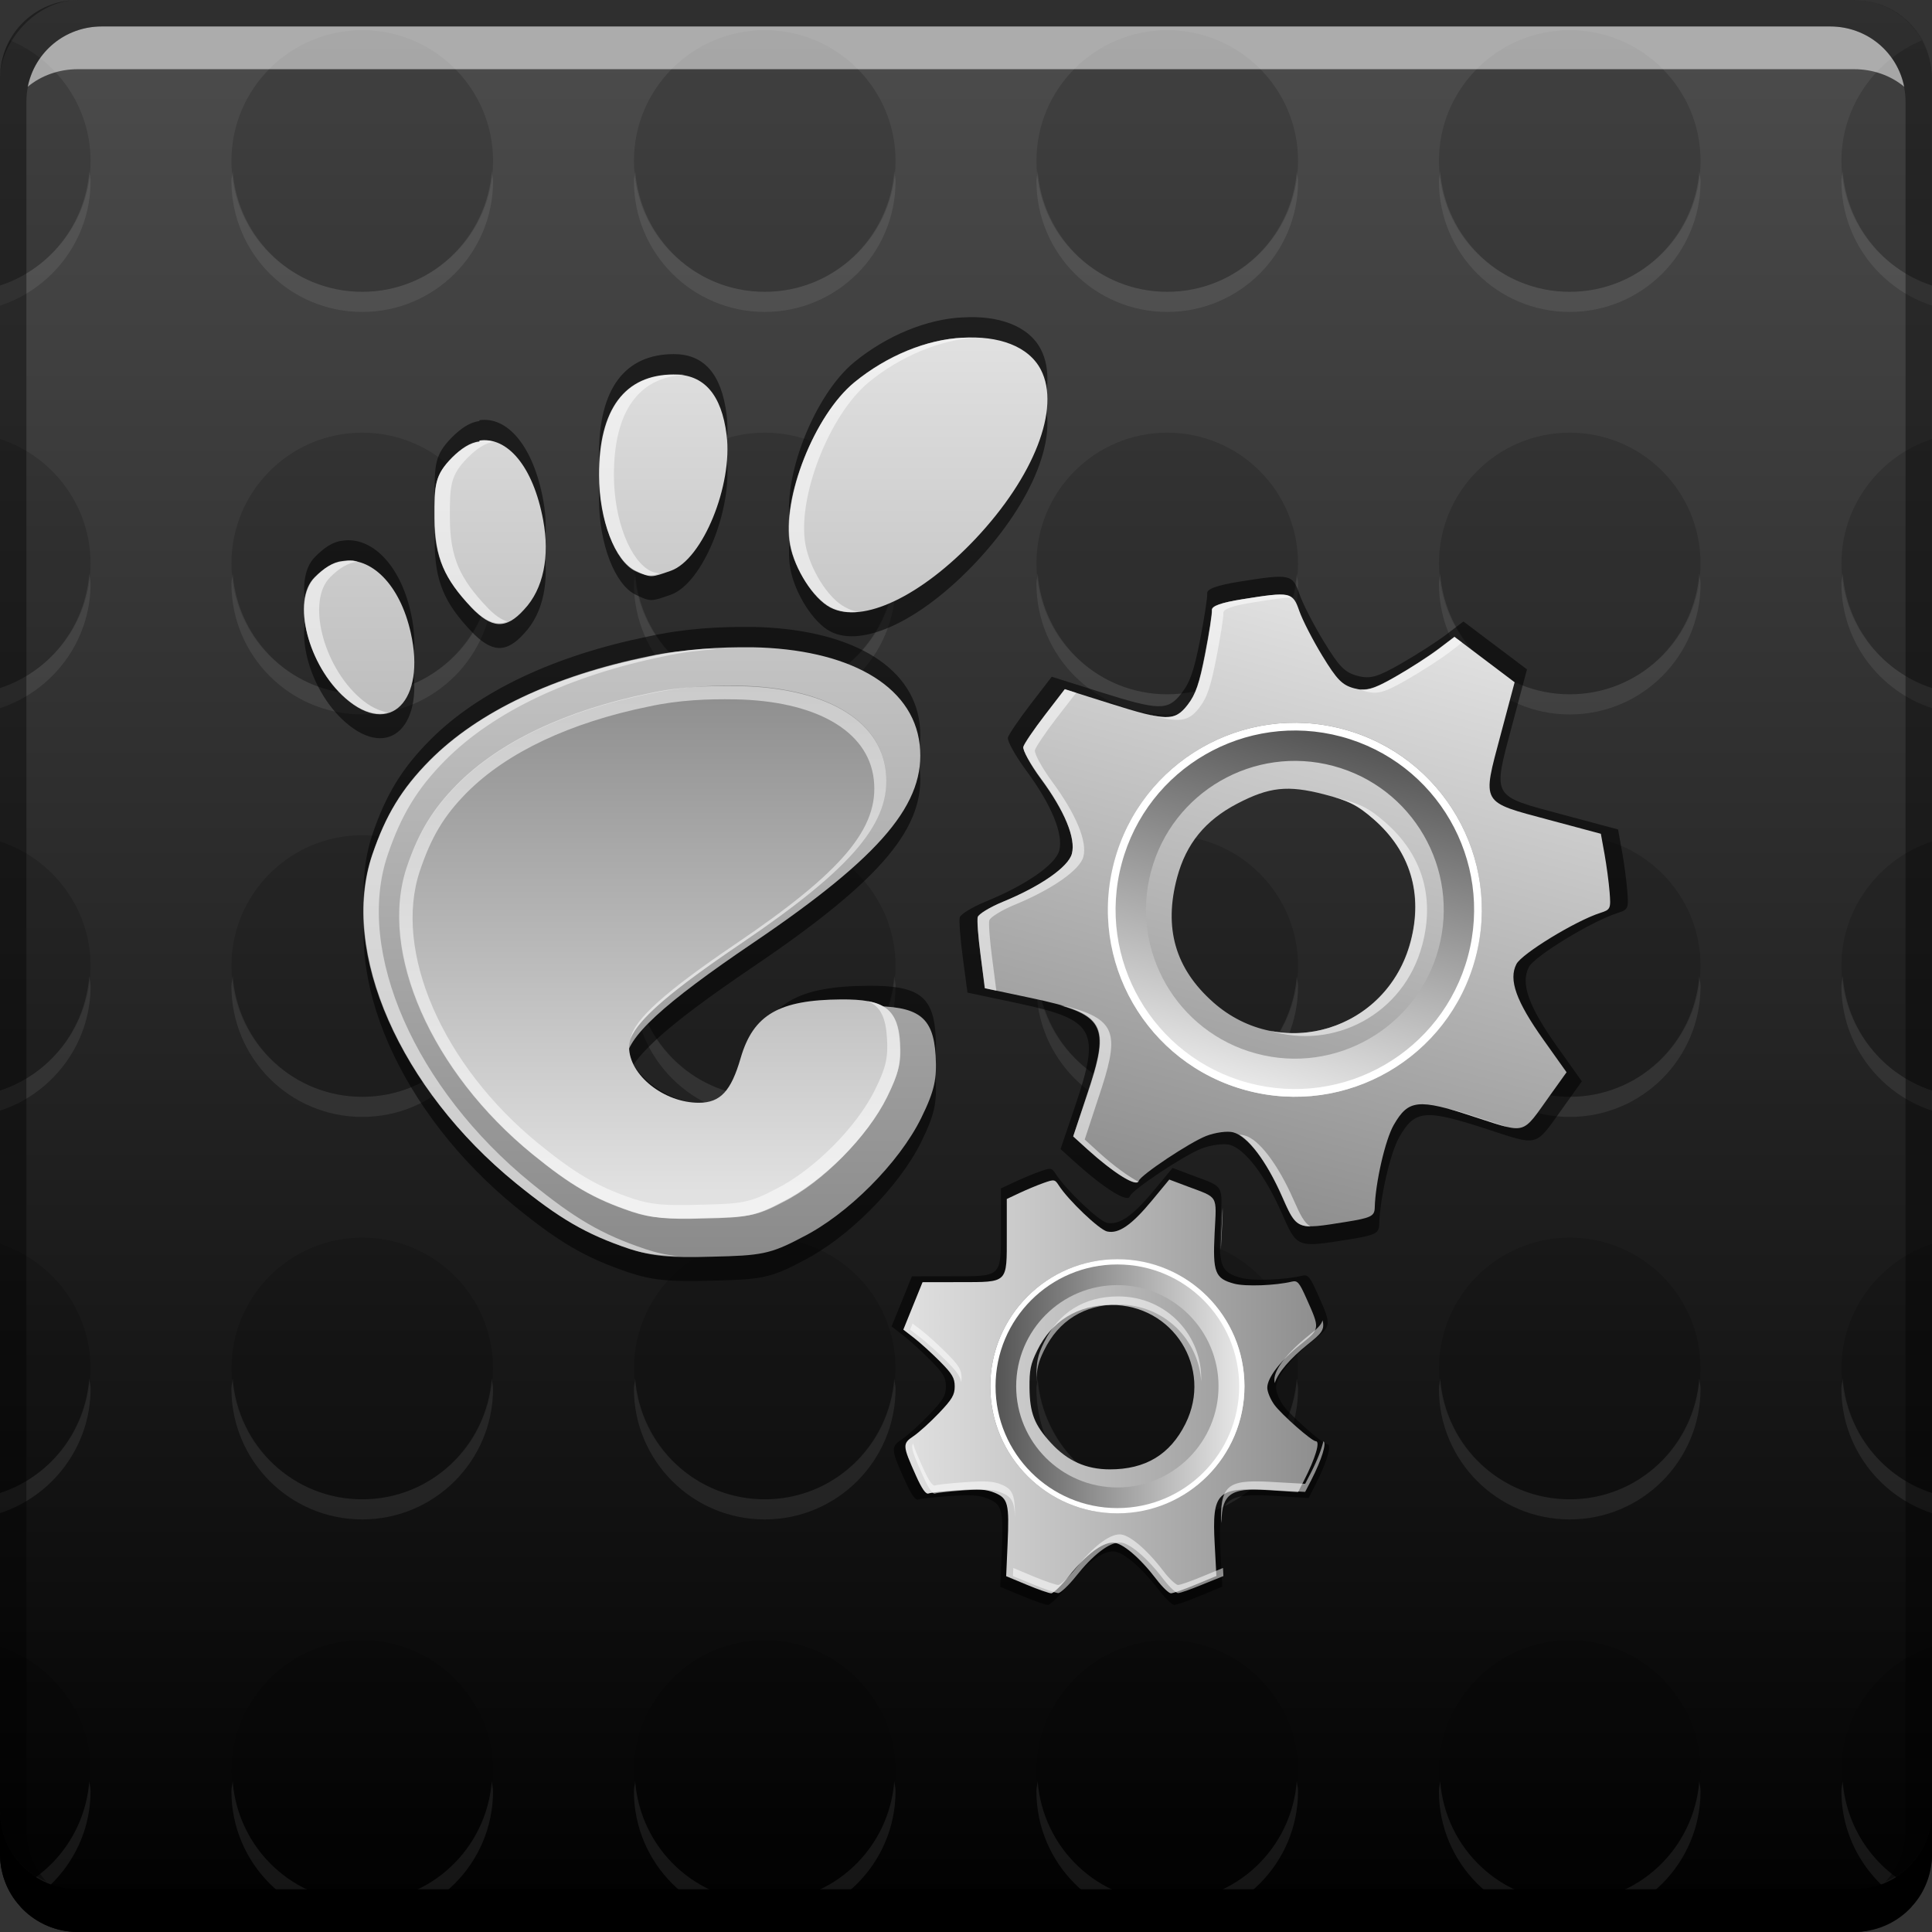 <?xml version="1.0" encoding="UTF-8" standalone="no"?>
<!-- Created with Inkscape (http://www.inkscape.org/) -->

<svg
   xmlns:dc="http://purl.org/dc/elements/1.1/"
   xmlns:cc="http://creativecommons.org/ns#"
   xmlns:rdf="http://www.w3.org/1999/02/22-rdf-syntax-ns#"
   xmlns:svg="http://www.w3.org/2000/svg"
   xmlns="http://www.w3.org/2000/svg"
   xmlns:xlink="http://www.w3.org/1999/xlink"
   xmlns:sodipodi="http://sodipodi.sourceforge.net/DTD/sodipodi-0.dtd"
   xmlns:inkscape="http://www.inkscape.org/namespaces/inkscape"
   width="48"
   height="48"
   id="svg2"
   version="1.1"
   inkscape:version="0.48+devel r12487"
   sodipodi:docname="kde-gtk-config.svg">
  <rect width="100%" height="100%" fill="#333333" stroke="none"/>
  <defs
     id="defs4">
    <linearGradient
       id="linearGradient865"
       inkscape:collect="always">
      <stop
         id="stop867"
         offset="0"
         style="stop-color:#000000;stop-opacity:1" />
      <stop
         id="stop869"
         offset="1"
         style="stop-color:#4d4d4d;stop-opacity:1" />
    </linearGradient>
    <linearGradient
       id="linearGradient873"
       inkscape:collect="always">
      <stop
         id="stop875"
         offset="0"
         style="stop-color:#8b8b8b;stop-opacity:1" />
      <stop
         id="stop877"
         offset="1"
         style="stop-color:#e1e1e1;stop-opacity:1" />
    </linearGradient>
    <linearGradient
       id="linearGradient886"
       inkscape:collect="always">
      <stop
         id="stop888"
         offset="0"
         style="stop-color:#535353;stop-opacity:1" />
      <stop
         id="stop890"
         offset="1"
         style="stop-color:#f0f0f0;stop-opacity:1" />
    </linearGradient>
    <linearGradient
       inkscape:collect="always"
       xlink:href="#linearGradient865"
       id="linearGradient3230"
       gradientUnits="userSpaceOnUse"
       x1="24.749"
       y1="-1052.716"
       x2="24.749"
       y2="-1004.633"
       gradientTransform="translate(2.8405762e-7,-4.41125e-5)" />
    <linearGradient
       inkscape:collect="always"
       xlink:href="#linearGradient873"
       id="linearGradient3071"
       gradientUnits="userSpaceOnUse"
       gradientTransform="matrix(0.469,0.126,-0.126,0.469,150.57,541.396)"
       x1="28.387"
       y1="1046.061"
       x2="28.387"
       y2="1011.846" />
    <linearGradient
       inkscape:collect="always"
       xlink:href="#linearGradient886"
       id="linearGradient3073"
       gradientUnits="userSpaceOnUse"
       gradientTransform="matrix(0.48,0.129,-0.129,0.48,50.725,1018.01)"
       x1="-27.5"
       y1="16.875"
       x2="-27.5"
       y2="37" />
    <linearGradient
       inkscape:collect="always"
       xlink:href="#linearGradient873"
       id="linearGradient3075"
       gradientUnits="userSpaceOnUse"
       x1="28.387"
       y1="1046.061"
       x2="28.387"
       y2="1011.846" />
    <linearGradient
       inkscape:collect="always"
       xlink:href="#linearGradient873"
       id="linearGradient3077"
       gradientUnits="userSpaceOnUse"
       x1="28.387"
       y1="1046.061"
       x2="28.387"
       y2="1011.846" />
    <linearGradient
       inkscape:collect="always"
       xlink:href="#linearGradient886"
       id="linearGradient3079"
       gradientUnits="userSpaceOnUse"
       gradientTransform="matrix(0.947,0,0,0.947,53.053,1003.333)"
       x1="-27.5"
       y1="16.875"
       x2="-27.5"
       y2="37" />
    <linearGradient
       inkscape:collect="always"
       xlink:href="#linearGradient873"
       id="linearGradient3081"
       gradientUnits="userSpaceOnUse"
       x1="19.256"
       y1="1035.722"
       x2="19.256"
       y2="1011.757" />
    <linearGradient
       inkscape:collect="always"
       xlink:href="#linearGradient873"
       id="linearGradient3083"
       gradientUnits="userSpaceOnUse"
       gradientTransform="matrix(0.874,0,0,0.874,1.979,129.165)"
       x1="17.537"
       y1="1019.856"
       x2="17.537"
       y2="1035.409" />
  </defs>
  <sodipodi:namedview
     id="base"
     pagecolor="#ffffff"
     bordercolor="#666666"
     borderopacity="1.0"
     inkscape:pageopacity="0.0"
     inkscape:pageshadow="2"
     inkscape:zoom="5.6568542"
     inkscape:cx="9.8883202"
     inkscape:cy="31.781907"
     inkscape:document-units="px"
     inkscape:current-layer="layer1"
     showgrid="false"
     inkscape:window-width="1366"
     inkscape:window-height="719"
     inkscape:window-x="-4"
     inkscape:window-y="24"
     inkscape:window-maximized="1" />
  <g
     inkscape:label="Capa 1"
     inkscape:groupmode="layer"
     id="layer1"
     transform="translate(0,-1004.362)">
    <rect
       style="fill:url(#linearGradient3230);fill-opacity:1;stroke:none"
       id="rect2991-1-1"
       width="48"
       height="48"
       x="-1.2840576e-06"
       y="-1052.362"
       ry="1.945"
       transform="scale(1,-1)" />
    <path
       inkscape:connector-curvature="0"
       style="color:#000000;fill:#000000;fill-opacity:0.157;fill-rule:nonzero;stroke:none;stroke-width:0.2;marker:none;visibility:visible;display:inline;overflow:visible;enable-background:accumulate"
       d="m 9,1005.112 c -1.795,0 -3.25,1.455 -3.25,3.25 0,1.795 1.455,3.25 3.25,3.25 1.795,0 3.25,-1.455 3.25,-3.25 0,-1.795 -1.455,-3.25 -3.25,-3.25 z m 10,0 c -1.795,0 -3.25,1.455 -3.25,3.25 0,1.795 1.455,3.25 3.25,3.25 1.795,0 3.25,-1.455 3.25,-3.25 0,-1.795 -1.455,-3.25 -3.25,-3.25 z m 10,0 c -1.795,0 -3.25,1.455 -3.25,3.25 0,1.795 1.455,3.25 3.25,3.25 1.795,0 3.25,-1.455 3.25,-3.25 0,-1.795 -1.455,-3.25 -3.25,-3.25 z m 10,0 c -1.795,0 -3.25,1.455 -3.25,3.25 0,1.795 1.455,3.25 3.25,3.25 1.795,0 3.25,-1.455 3.25,-3.25 0,-1.795 -1.455,-3.25 -3.25,-3.25 z m -38.75,0.25 c -0.153,0.278 -0.25,0.596 -0.25,0.938 l 0,5.156 C 1.3,1011.031 2.25,1009.804 2.25,1008.362 c 0,-1.346 -0.834,-2.507 -2,-3 z m 47.5,0 c -1.166,0.493 -2,1.654 -2,3 0,1.442 0.95,2.669 2.25,3.094 l 0,-5.156 c 0,-0.341 -0.097,-0.659 -0.25,-0.938 z m -38.75,9.75 c -1.795,0 -3.25,1.455 -3.25,3.25 0,1.795 1.455,3.25 3.25,3.25 1.795,0 3.25,-1.455 3.25,-3.25 0,-1.795 -1.455,-3.25 -3.25,-3.25 z m 10,0 c -1.795,0 -3.25,1.455 -3.25,3.25 0,1.795 1.455,3.25 3.25,3.25 1.795,0 3.25,-1.455 3.25,-3.25 0,-1.795 -1.455,-3.25 -3.25,-3.25 z m 10,0 c -1.795,0 -3.25,1.455 -3.25,3.25 0,1.795 1.455,3.25 3.25,3.25 1.795,0 3.25,-1.455 3.25,-3.25 0,-1.795 -1.455,-3.25 -3.25,-3.25 z m 10,0 c -1.795,0 -3.25,1.455 -3.25,3.25 0,1.795 1.455,3.25 3.25,3.25 1.795,0 3.25,-1.455 3.25,-3.25 0,-1.795 -1.455,-3.25 -3.25,-3.25 z M 2.8405762e-7,1015.269 l 0,6.188 C 1.3,1021.031 2.25,1019.804 2.25,1018.362 c 0,-1.442 -0.95,-2.669 -2.25,-3.094 z M 48,1015.269 c -1.3,0.425 -2.25,1.651 -2.25,3.094 0,1.442 0.95,2.669 2.25,3.094 l 0,-6.188 z m -39,9.844 c -1.795,0 -3.25,1.455 -3.25,3.25 0,1.795 1.455,3.25 3.25,3.25 1.795,0 3.25,-1.455 3.25,-3.25 0,-1.795 -1.455,-3.25 -3.25,-3.25 z m 10,0 c -1.795,0 -3.25,1.455 -3.25,3.25 0,1.795 1.455,3.25 3.25,3.25 1.795,0 3.25,-1.455 3.25,-3.25 0,-1.795 -1.455,-3.25 -3.25,-3.25 z m 10,0 c -1.795,0 -3.25,1.455 -3.25,3.25 0,1.795 1.455,3.25 3.25,3.25 1.795,0 3.25,-1.455 3.25,-3.25 0,-1.795 -1.455,-3.25 -3.25,-3.25 z m 10,0 c -1.795,0 -3.25,1.455 -3.25,3.25 0,1.795 1.455,3.25 3.25,3.25 1.795,0 3.25,-1.455 3.25,-3.25 0,-1.795 -1.455,-3.25 -3.25,-3.25 z M 2.8405762e-7,1025.268 l 0,6.188 C 1.3,1031.031 2.25,1029.804 2.25,1028.362 c 0,-1.442 -0.95,-2.669 -2.25,-3.094 z M 48,1025.268 c -1.3,0.425 -2.25,1.651 -2.25,3.094 0,1.442 0.95,2.669 2.25,3.094 l 0,-6.188 z m -39,9.844 c -1.795,0 -3.25,1.455 -3.25,3.25 0,1.795 1.455,3.25 3.25,3.25 1.795,0 3.25,-1.455 3.25,-3.25 0,-1.795 -1.455,-3.25 -3.25,-3.25 z m 10,0 c -1.795,0 -3.25,1.455 -3.25,3.25 0,1.795 1.455,3.25 3.25,3.25 1.795,0 3.25,-1.455 3.25,-3.25 0,-1.795 -1.455,-3.25 -3.25,-3.25 z m 10,0 c -1.795,0 -3.25,1.455 -3.25,3.25 0,1.795 1.455,3.25 3.25,3.25 1.795,0 3.25,-1.455 3.25,-3.25 0,-1.795 -1.455,-3.25 -3.25,-3.25 z m 10,0 c -1.795,0 -3.25,1.455 -3.25,3.25 0,1.795 1.455,3.25 3.25,3.25 1.795,0 3.25,-1.455 3.25,-3.25 0,-1.795 -1.455,-3.25 -3.25,-3.25 z M 2.8405762e-7,1035.268 l 0,6.188 C 1.3,1041.031 2.25,1039.804 2.25,1038.362 c 0,-1.442 -0.95,-2.669 -2.25,-3.094 z M 48,1035.268 c -1.3,0.425 -2.25,1.651 -2.25,3.094 0,1.442 0.95,2.669 2.25,3.094 l 0,-6.188 z m -39,9.844 c -1.795,0 -3.25,1.455 -3.25,3.25 0,1.795 1.455,3.25 3.25,3.25 1.795,0 3.25,-1.455 3.25,-3.25 0,-1.795 -1.455,-3.25 -3.25,-3.25 z m 10,0 c -1.795,0 -3.25,1.455 -3.25,3.25 0,1.795 1.455,3.25 3.25,3.25 1.795,0 3.25,-1.455 3.25,-3.25 0,-1.795 -1.455,-3.25 -3.25,-3.25 z m 10,0 c -1.795,0 -3.25,1.455 -3.25,3.25 0,1.795 1.455,3.25 3.25,3.25 1.795,0 3.25,-1.455 3.25,-3.25 0,-1.795 -1.455,-3.25 -3.25,-3.25 z m 10,0 c -1.795,0 -3.25,1.455 -3.25,3.25 0,1.795 1.455,3.25 3.25,3.25 1.795,0 3.25,-1.455 3.25,-3.25 0,-1.795 -1.455,-3.25 -3.25,-3.25 z M 2.8405762e-7,1045.268 l 0,5.156 c 0,0.341 0.097,0.659 0.25,0.938 1.166,-0.493 2,-1.654 2,-3 0,-1.442 -0.95,-2.669 -2.25,-3.094 z M 48,1045.268 c -1.3,0.425 -2.25,1.651 -2.25,3.094 0,1.346 0.834,2.507 2,3 0.153,-0.278 0.25,-0.596 0.25,-0.938 l 0,-5.156 z"
       id="path918" />
    <path
       inkscape:connector-curvature="0"
       style="color:#000000;fill:#ffffff;fill-opacity:0.077;fill-rule:nonzero;stroke:none;stroke-width:0.2;marker:none;visibility:visible;display:inline;overflow:visible;enable-background:accumulate"
       d="m 2.219,1008.612 c -0.103,1.335 -0.995,2.446 -2.219,2.844 l 0,0.5 C 1.3,1011.531 2.25,1010.304 2.25,1008.862 c 0,-0.086 -0.025,-0.166 -0.031,-0.25 z m 3.562,0 c -0.006,0.084 -0.031,0.164 -0.031,0.25 0,1.795 1.455,3.25 3.25,3.25 1.795,0 3.25,-1.455 3.25,-3.25 0,-0.086 -0.025,-0.166 -0.031,-0.25 -0.13,1.676 -1.51,3 -3.219,3 -1.709,0 -3.089,-1.324 -3.219,-3 z m 10,0 c -0.006,0.084 -0.031,0.164 -0.031,0.25 0,1.795 1.455,3.25 3.25,3.25 1.795,0 3.25,-1.455 3.25,-3.25 0,-0.086 -0.025,-0.166 -0.031,-0.25 -0.13,1.676 -1.51,3 -3.219,3 -1.709,0 -3.089,-1.324 -3.219,-3 z m 10,0 c -0.006,0.084 -0.031,0.164 -0.031,0.25 0,1.795 1.455,3.25 3.25,3.25 1.795,0 3.25,-1.455 3.25,-3.25 0,-0.086 -0.025,-0.166 -0.031,-0.25 -0.13,1.676 -1.51,3 -3.219,3 -1.709,0 -3.089,-1.324 -3.219,-3 z m 10,0 c -0.006,0.084 -0.031,0.164 -0.031,0.25 0,1.795 1.455,3.25 3.25,3.25 1.795,0 3.25,-1.455 3.25,-3.25 0,-0.086 -0.025,-0.166 -0.031,-0.25 -0.13,1.676 -1.51,3 -3.219,3 -1.709,0 -3.089,-1.324 -3.219,-3 z m 10,0 c -0.006,0.084 -0.031,0.164 -0.031,0.25 0,1.442 0.95,2.669 2.25,3.094 l 0,-0.5 c -1.224,-0.398 -2.115,-1.509 -2.219,-2.844 z m -43.562,10 c -0.103,1.335 -0.995,2.446 -2.219,2.844 l 0,0.5 C 1.3,1021.531 2.25,1020.304 2.25,1018.862 c 0,-0.086 -0.025,-0.166 -0.031,-0.25 z m 3.562,0 c -0.006,0.084 -0.031,0.164 -0.031,0.25 0,1.795 1.455,3.25 3.25,3.25 1.795,0 3.25,-1.455 3.25,-3.25 0,-0.086 -0.025,-0.166 -0.031,-0.25 -0.13,1.676 -1.51,3 -3.219,3 -1.709,0 -3.089,-1.324 -3.219,-3 z m 10,0 c -0.006,0.084 -0.031,0.164 -0.031,0.25 0,1.795 1.455,3.25 3.25,3.25 1.795,0 3.25,-1.455 3.25,-3.25 0,-0.086 -0.025,-0.166 -0.031,-0.25 -0.13,1.676 -1.51,3 -3.219,3 -1.709,0 -3.089,-1.324 -3.219,-3 z m 10,0 c -0.006,0.084 -0.031,0.164 -0.031,0.25 0,1.795 1.455,3.25 3.25,3.25 1.795,0 3.25,-1.455 3.25,-3.25 0,-0.086 -0.025,-0.166 -0.031,-0.25 -0.13,1.676 -1.51,3 -3.219,3 -1.709,0 -3.089,-1.324 -3.219,-3 z m 10,0 c -0.006,0.084 -0.031,0.164 -0.031,0.25 0,1.795 1.455,3.25 3.25,3.25 1.795,0 3.25,-1.455 3.25,-3.25 0,-0.086 -0.025,-0.166 -0.031,-0.25 -0.13,1.676 -1.51,3 -3.219,3 -1.709,0 -3.089,-1.324 -3.219,-3 z m 10,0 c -0.006,0.084 -0.031,0.164 -0.031,0.25 0,1.442 0.95,2.669 2.25,3.094 l 0,-0.5 c -1.224,-0.398 -2.115,-1.509 -2.219,-2.844 z m -43.562,10 c -0.103,1.335 -0.995,2.446 -2.219,2.844 l 0,0.5 C 1.3,1031.531 2.25,1030.304 2.25,1028.862 c 0,-0.086 -0.025,-0.166 -0.031,-0.25 z m 3.562,0 c -0.006,0.084 -0.031,0.164 -0.031,0.25 0,1.795 1.455,3.25 3.25,3.25 1.795,0 3.25,-1.455 3.25,-3.25 0,-0.086 -0.025,-0.166 -0.031,-0.25 -0.13,1.676 -1.51,3 -3.219,3 -1.709,0 -3.089,-1.324 -3.219,-3 z m 10,0 c -0.006,0.084 -0.031,0.164 -0.031,0.25 0,1.795 1.455,3.25 3.25,3.25 1.795,0 3.25,-1.455 3.25,-3.25 0,-0.086 -0.025,-0.166 -0.031,-0.25 -0.13,1.676 -1.51,3 -3.219,3 -1.709,0 -3.089,-1.324 -3.219,-3 z m 10,0 c -0.006,0.084 -0.031,0.164 -0.031,0.25 0,1.795 1.455,3.25 3.25,3.25 1.795,0 3.25,-1.455 3.25,-3.25 0,-0.086 -0.025,-0.166 -0.031,-0.25 -0.13,1.676 -1.51,3 -3.219,3 -1.709,0 -3.089,-1.324 -3.219,-3 z m 10,0 c -0.006,0.084 -0.031,0.164 -0.031,0.25 0,1.795 1.455,3.25 3.25,3.25 1.795,0 3.25,-1.455 3.25,-3.25 0,-0.086 -0.025,-0.166 -0.031,-0.25 -0.13,1.676 -1.51,3 -3.219,3 -1.709,0 -3.089,-1.324 -3.219,-3 z m 10,0 c -0.006,0.084 -0.031,0.164 -0.031,0.25 0,1.442 0.95,2.669 2.25,3.094 l 0,-0.5 c -1.224,-0.398 -2.115,-1.509 -2.219,-2.844 z m -43.562,10 c -0.103,1.335 -0.995,2.446 -2.219,2.844 l 0,0.5 C 1.3,1041.531 2.25,1040.304 2.25,1038.862 c 0,-0.086 -0.025,-0.166 -0.031,-0.25 z m 3.562,0 c -0.006,0.084 -0.031,0.164 -0.031,0.25 0,1.795 1.455,3.25 3.25,3.25 1.795,0 3.25,-1.455 3.25,-3.25 0,-0.086 -0.025,-0.166 -0.031,-0.25 -0.13,1.676 -1.51,3 -3.219,3 -1.709,0 -3.089,-1.324 -3.219,-3 z m 10,0 c -0.006,0.084 -0.031,0.164 -0.031,0.25 0,1.795 1.455,3.25 3.25,3.25 1.795,0 3.25,-1.455 3.25,-3.25 0,-0.086 -0.025,-0.166 -0.031,-0.25 -0.13,1.676 -1.51,3 -3.219,3 -1.709,0 -3.089,-1.324 -3.219,-3 z m 10,0 c -0.006,0.084 -0.031,0.164 -0.031,0.25 0,1.795 1.455,3.25 3.25,3.25 1.795,0 3.25,-1.455 3.25,-3.25 0,-0.086 -0.025,-0.166 -0.031,-0.25 -0.13,1.676 -1.51,3 -3.219,3 -1.709,0 -3.089,-1.324 -3.219,-3 z m 10,0 c -0.006,0.084 -0.031,0.164 -0.031,0.25 0,1.795 1.455,3.25 3.25,3.25 1.795,0 3.25,-1.455 3.25,-3.25 0,-0.086 -0.025,-0.166 -0.031,-0.25 -0.13,1.676 -1.51,3 -3.219,3 -1.709,0 -3.089,-1.324 -3.219,-3 z m 10,0 c -0.006,0.084 -0.031,0.164 -0.031,0.25 0,1.442 0.95,2.669 2.25,3.094 l 0,-0.5 c -1.224,-0.398 -2.115,-1.509 -2.219,-2.844 z m -43.562,10 c -0.096,1.242 -0.874,2.29 -1.969,2.75 0.074,0.134 0.148,0.263 0.25,0.375 1.033,-0.544 1.75,-1.626 1.75,-2.875 0,-0.086 -0.025,-0.166 -0.031,-0.25 z m 3.562,0 c -0.006,0.084 -0.031,0.164 -0.031,0.25 0,1.795 1.455,3.25 3.25,3.25 1.795,0 3.25,-1.455 3.25,-3.25 0,-0.086 -0.025,-0.166 -0.031,-0.25 -0.13,1.676 -1.51,3 -3.219,3 -1.709,0 -3.089,-1.324 -3.219,-3 z m 10,0 c -0.006,0.084 -0.031,0.164 -0.031,0.25 0,1.795 1.455,3.25 3.25,3.25 1.795,0 3.25,-1.455 3.25,-3.25 0,-0.086 -0.025,-0.166 -0.031,-0.25 -0.13,1.676 -1.51,3 -3.219,3 -1.709,0 -3.089,-1.324 -3.219,-3 z m 10,0 c -0.006,0.084 -0.031,0.164 -0.031,0.25 0,1.795 1.455,3.25 3.25,3.25 1.795,0 3.25,-1.455 3.25,-3.25 0,-0.086 -0.025,-0.166 -0.031,-0.25 -0.13,1.676 -1.51,3 -3.219,3 -1.709,0 -3.089,-1.324 -3.219,-3 z m 10,0 c -0.006,0.084 -0.031,0.164 -0.031,0.25 0,1.795 1.455,3.25 3.25,3.25 1.795,0 3.25,-1.455 3.25,-3.25 0,-0.086 -0.025,-0.166 -0.031,-0.25 -0.13,1.676 -1.51,3 -3.219,3 -1.709,0 -3.089,-1.324 -3.219,-3 z m 10,0 c -0.006,0.084 -0.031,0.164 -0.031,0.25 0,1.249 0.717,2.331 1.75,2.875 0.102,-0.112 0.176,-0.241 0.25,-0.375 -1.095,-0.46 -1.872,-1.508 -1.969,-2.75 z"
       id="path954" />
    <path
       inkscape:connector-curvature="0"
       style="fill:#ffffff;fill-opacity:0.537;stroke:none"
       d="m 2.531,1005.019 c -0.917,0 -1.671,0.639 -1.844,1.5 0.336,-0.28 0.775,-0.438 1.25,-0.438 l 44.125,0 c 0.475,0 0.914,0.158 1.25,0.438 -0.173,-0.861 -0.927,-1.5 -1.844,-1.5 l -42.937,0 z"
       id="path7515-1" />
    <path
       inkscape:connector-curvature="0"
       style="fill:#000000;fill-opacity:1;stroke:none"
       d="m 1.2840576e-6,1049.362 0,1.062 c 0,1.077 0.86,1.938 1.938,1.938 l 44.125,0 c 1.077,0 1.938,-0.86 1.938,-1.938 l 0,-1.062 c 0,1.077 -0.86,1.938 -1.938,1.938 l -44.125,0 c -1.077,0 -1.938,-0.86 -1.938,-1.938 z"
       id="rect846-1" />
    <path
       inkscape:connector-curvature="0"
       style="fill:#000000;fill-opacity:0.392;stroke:none"
       d="m 1.938,1004.362 c -1.077,0 -1.938,0.86 -1.938,1.938 l 0,43.062 c 0,0.793 0.48,1.449 1.156,1.75 -0.309,-0.333 -0.5,-0.782 -0.5,-1.281 l 0,-42.937 c 0,-1.048 0.827,-1.875 1.875,-1.875 l 42.937,0 c 1.048,0 1.875,0.827 1.875,1.875 l 0,42.937 c 0,0.499 -0.191,0.948 -0.5,1.281 0.676,-0.301 1.156,-0.957 1.156,-1.75 l 0,-43.062 c 0,-1.077 -0.86,-1.938 -1.938,-1.938 l -44.125,0 z"
       id="rect4280" />
    <g
       id="layer2"
       inkscape:label="Dark background"
       style="display:none"
       transform="translate(-4.22,1012.916)">
      <rect
         y="0"
         x="0"
         height="22"
         width="22"
         id="rect4898"
         style="fill:#333333;fill-opacity:1;fill-rule:nonzero;stroke:none;display:inline" />
    </g>
    <g
       id="layer3"
       inkscape:label="Pale darkground"
       style="display:none"
       transform="translate(-4.22,1012.916)">
      <rect
         style="fill:#efebe7;fill-opacity:1;fill-rule:nonzero;stroke:none"
         id="rect4126"
         width="22"
         height="22"
         x="0"
         y="0" />
    </g>
    <g
       id="g3036"
       transform="matrix(0.952,0,0,0.952,1.152,49.49)">
      <path
         style="fill:#000000;fill-opacity:0.537"
         d="m 28.278,1034.235 c 0.042,-0.156 1.405,-1.064 1.864,-1.242 0.25,-0.097 0.584,-0.141 0.743,-0.099 0.394,0.106 0.924,0.801 1.351,1.772 0.406,0.923 0.388,0.916 1.756,0.697 0.686,-0.11 0.787,-0.159 0.792,-0.39 0.017,-0.689 0.291,-1.88 0.525,-2.285 0.405,-0.7 0.666,-0.727 2.204,-0.231 1.485,0.479 1.305,0.529 2.108,-0.59 l 0.451,-0.63 -0.634,-0.891 c -0.758,-1.066 -0.971,-1.661 -0.748,-2.091 0.149,-0.288 1.631,-1.192 2.309,-1.409 0.285,-0.091 0.296,-0.115 0.259,-0.579 -0.021,-0.266 -0.084,-0.736 -0.14,-1.044 l -0.101,-0.56 -1.431,-0.383 c -1.893,-0.507 -1.844,-0.421 -1.333,-2.339 l 0.387,-1.455 -0.829,-0.625 -0.829,-0.625 -0.446,0.339 c -0.245,0.186 -0.778,0.529 -1.185,0.762 -0.616,0.353 -0.805,0.406 -1.136,0.317 -0.331,-0.089 -0.477,-0.237 -0.878,-0.896 -0.265,-0.434 -0.551,-0.992 -0.635,-1.238 -0.179,-0.521 -0.244,-0.535 -1.563,-0.324 -0.592,0.095 -0.856,0.191 -0.844,0.306 0.01,0.092 -0.073,0.634 -0.184,1.204 -0.158,0.81 -0.263,1.115 -0.484,1.4 -0.359,0.464 -0.576,0.46 -2.15,-0.037 l -1.239,-0.391 -0.551,0.716 c -0.303,0.394 -0.57,0.786 -0.593,0.872 -0.023,0.086 0.199,0.482 0.492,0.88 0.647,0.877 0.961,1.644 0.847,2.07 -0.097,0.364 -0.863,0.896 -1.904,1.323 -0.359,0.147 -0.67,0.336 -0.692,0.418 -0.022,0.083 0.014,0.559 0.081,1.057 l 0.121,0.907 1.271,0.269 c 2.066,0.436 2.214,0.697 1.536,2.699 l -0.378,1.116 0.403,0.363 c 0.739,0.667 1.356,1.048 1.404,0.868 z m 2.051,-4.928 c -1.046,-0.927 -1.367,-2.045 -0.99,-3.443 0.25,-0.927 0.773,-1.569 1.656,-2.029 0.882,-0.46 1.391,-0.516 2.387,-0.259 0.695,0.179 0.919,0.291 1.375,0.69 1.008,0.881 1.362,2.057 1.016,3.373 -0.644,2.446 -3.557,3.34 -5.443,1.669 z"
         id="path980"
         inkscape:connector-curvature="0"
         sodipodi:nodetypes="ssssssssscsssscccsccccssccsssssccssscsscssccsssscsss" />
      <path
         sodipodi:nodetypes="ssssssssscsssscccsccccssccsssssccssscsscssccsssscsss"
         inkscape:connector-curvature="0"
         id="path984"
         d="m 28.507,1033.837 c 0.04,-0.148 1.33,-1.008 1.765,-1.176 0.237,-0.091 0.553,-0.134 0.703,-0.093 0.373,0.1 0.875,0.758 1.279,1.677 0.384,0.874 0.368,0.868 1.663,0.66 0.65,-0.104 0.745,-0.151 0.75,-0.369 0.016,-0.652 0.275,-1.78 0.497,-2.163 0.383,-0.662 0.631,-0.688 2.087,-0.218 1.406,0.454 1.236,0.501 1.995,-0.559 l 0.427,-0.596 -0.6,-0.844 c -0.717,-1.009 -0.919,-1.573 -0.708,-1.98 0.141,-0.272 1.544,-1.129 2.186,-1.334 0.27,-0.086 0.28,-0.109 0.245,-0.548 -0.02,-0.252 -0.08,-0.697 -0.132,-0.988 l -0.096,-0.53 -1.355,-0.363 c -1.792,-0.48 -1.746,-0.398 -1.262,-2.214 l 0.367,-1.377 -0.784,-0.592 -0.784,-0.592 -0.422,0.321 c -0.232,0.176 -0.737,0.501 -1.122,0.721 -0.584,0.334 -0.762,0.384 -1.075,0.3 -0.313,-0.084 -0.451,-0.225 -0.831,-0.848 -0.251,-0.411 -0.521,-0.939 -0.602,-1.172 -0.17,-0.494 -0.231,-0.506 -1.48,-0.306 -0.56,0.09 -0.81,0.18 -0.799,0.29 0.009,0.088 -0.069,0.6 -0.174,1.14 -0.149,0.767 -0.249,1.056 -0.458,1.325 -0.34,0.439 -0.545,0.435 -2.036,-0.035 l -1.173,-0.37 -0.522,0.677 c -0.287,0.373 -0.54,0.744 -0.561,0.825 -0.022,0.081 0.188,0.456 0.466,0.833 0.613,0.83 0.91,1.556 0.802,1.96 -0.092,0.344 -0.817,0.848 -1.802,1.253 -0.34,0.14 -0.635,0.318 -0.656,0.396 -0.021,0.078 0.013,0.529 0.076,1.001 l 0.115,0.858 1.204,0.255 c 1.956,0.413 2.096,0.66 1.455,2.555 l -0.358,1.056 0.381,0.344 c 0.7,0.631 1.284,0.992 1.329,0.821 z m 1.942,-4.666 c -0.99,-0.877 -1.294,-1.936 -0.938,-3.26 0.236,-0.877 0.732,-1.485 1.567,-1.921 0.835,-0.436 1.317,-0.488 2.26,-0.245 0.658,0.17 0.87,0.276 1.302,0.653 0.954,0.834 1.289,1.948 0.961,3.193 -0.61,2.316 -3.368,3.162 -5.153,1.58 z"
         style="fill:url(#linearGradient3071);fill-opacity:1" />
      <path
         style="color:#000000;fill:url(#linearGradient3073);fill-opacity:1;fill-rule:nonzero;stroke:none;stroke-width:0.2;marker:none;visibility:visible;display:inline;overflow:visible;enable-background:accumulate"
         d="m 33.845,1022.046 c -2.603,-0.698 -5.279,0.847 -5.976,3.45 -0.697,2.603 0.847,5.279 3.45,5.976 2.603,0.698 5.279,-0.847 5.976,-3.45 0.697,-2.603 -0.847,-5.279 -3.45,-5.976 z m -0.257,0.961 c 2.072,0.555 3.302,2.686 2.747,4.758 -0.555,2.072 -2.686,3.303 -4.758,2.747 -2.072,-0.555 -3.302,-2.686 -2.747,-4.758 0.555,-2.072 2.686,-3.302 4.758,-2.747 z"
         id="path986"
         inkscape:connector-curvature="0" />
      <path
         style="color:#000000;fill:#ffffff;fill-opacity:1;fill-rule:nonzero;stroke:none;stroke-width:0.2;marker:none;visibility:visible;display:inline;overflow:visible;enable-background:accumulate"
         d="m 33.845,1022.046 c -2.603,-0.698 -5.279,0.847 -5.976,3.45 -0.697,2.603 0.847,5.279 3.45,5.976 2.603,0.698 5.279,-0.847 5.976,-3.45 0.697,-2.603 -0.847,-5.279 -3.45,-5.976 z m -0.052,0.195 c 2.495,0.669 3.976,3.233 3.307,5.729 -0.669,2.495 -3.233,3.976 -5.729,3.308 -2.495,-0.669 -3.976,-3.233 -3.307,-5.729 0.669,-2.495 3.233,-3.976 5.729,-3.308 z"
         id="path988"
         inkscape:connector-curvature="0" />
      <path
         style="fill:#ffffff;fill-opacity:0.537"
         d="m 36.743,1019.637 -0.424,0.321 c -0.232,0.176 -0.724,0.496 -1.109,0.716 -0.479,0.274 -0.693,0.357 -0.925,0.331 0.047,0.021 0.09,0.04 0.146,0.055 0.313,0.084 0.496,0.028 1.079,-0.306 0.385,-0.221 0.877,-0.54 1.109,-0.716 l 0.325,-0.251 -0.201,-0.151 z m -4.373,-1.091 c -0.193,-0.04 -0.531,0.01 -1.155,0.109 -0.56,0.09 -0.812,0.175 -0.8,0.284 0.009,0.088 -0.073,0.604 -0.178,1.143 -0.149,0.767 -0.243,1.057 -0.452,1.327 -0.245,0.316 -0.428,0.398 -1.063,0.246 0.86,0.241 1.087,0.191 1.364,-0.166 0.209,-0.269 0.303,-0.56 0.452,-1.327 0.105,-0.54 0.187,-1.056 0.178,-1.143 -0.011,-0.109 0.24,-0.195 0.8,-0.284 0.468,-0.075 0.779,-0.122 0.982,-0.123 -0.037,-0.027 -0.071,-0.054 -0.127,-0.066 z m -5.79,2.455 -0.52,0.681 c -0.287,0.373 -0.539,0.75 -0.561,0.831 -0.022,0.081 0.175,0.453 0.453,0.829 0.613,0.83 0.92,1.552 0.811,1.955 -0.092,0.344 -0.815,0.851 -1.8,1.255 -0.34,0.14 -0.634,0.325 -0.655,0.404 -0.021,0.078 0.011,0.513 0.074,0.985 l 0.106,0.865 0.304,0.065 -0.11,-0.85 c -0.063,-0.472 -0.095,-0.907 -0.074,-0.985 0.021,-0.078 0.316,-0.264 0.655,-0.404 0.985,-0.405 1.708,-0.911 1.8,-1.255 0.108,-0.403 -0.199,-1.125 -0.811,-1.955 -0.278,-0.377 -0.475,-0.748 -0.453,-0.829 0.022,-0.081 0.274,-0.459 0.561,-0.831 l 0.516,-0.666 -0.296,-0.096 z m 6.957,2.797 c 0.498,0.141 0.728,0.27 1.109,0.603 0.954,0.834 1.292,1.941 0.964,3.186 -0.457,1.737 -2.123,2.649 -3.681,2.328 1.637,0.511 3.494,-0.399 3.981,-2.248 0.328,-1.246 -0.01,-2.352 -0.964,-3.186 -0.432,-0.377 -0.647,-0.486 -1.305,-0.655 -0.039,-0.01 -0.068,-0.018 -0.105,-0.028 z m -6.893,5.489 c -0.049,-0.013 -0.117,-0.017 -0.169,-0.029 1.185,0.341 1.213,0.757 0.673,2.352 l -0.35,1.065 0.375,0.342 c 0.666,0.601 1.228,0.951 1.32,0.836 -0.246,-0.131 -0.61,-0.386 -1.02,-0.756 l -0.375,-0.342 0.35,-1.065 c 0.561,-1.659 0.524,-2.054 -0.804,-2.404 z m 9.952,2.667 c 0.196,0.052 0.381,0.119 0.652,0.207 0.428,0.138 0.701,0.232 0.908,0.275 -0.17,-0.052 -0.34,-0.109 -0.607,-0.195 -0.407,-0.131 -0.705,-0.237 -0.953,-0.287 z m -5.319,0.698 c -0.037,-0.01 -0.084,-0.023 -0.139,-0.021 0.35,0.212 0.761,0.821 1.111,1.617 0.253,0.575 0.348,0.771 0.741,0.778 -0.167,-0.099 -0.267,-0.303 -0.441,-0.697 -0.404,-0.919 -0.899,-1.576 -1.272,-1.677 z"
         id="path990"
         inkscape:connector-curvature="0" />
      <g
         id="g998"
         transform="matrix(0,-0.357,0.357,0,-339.175,1047.763)">
        <g
           id="g1000"
           inkscape:label="Capa 1"
           transform="matrix(0.976,0,0,0.976,0.564,24.167)"
           style="fill:#000000;fill-opacity:0.537">
          <path
             sodipodi:nodetypes="ssssssssscsssscccsccccssccsssssccssscsscssccsssscsss"
             inkscape:connector-curvature="0"
             id="path1002"
             d="m 19.665,1044.614 c 0,-0.316 2.108,-2.713 2.884,-3.279 0.422,-0.308 1.029,-0.56 1.349,-0.56 0.796,0 2.145,1.041 3.439,2.655 1.231,1.534 1.194,1.53 3.66,0.427 1.237,-0.553 1.401,-0.697 1.296,-1.133 -0.315,-1.306 -0.401,-3.688 -0.164,-4.567 0.41,-1.522 0.888,-1.705 4.035,-1.547 3.038,0.153 2.725,0.338 3.671,-2.175 l 0.532,-1.413 -1.643,-1.359 c -1.964,-1.625 -2.666,-2.639 -2.464,-3.56 0.136,-0.617 2.47,-3.068 3.637,-3.818 0.491,-0.316 0.499,-0.366 0.196,-1.22 -0.174,-0.49 -0.53,-1.343 -0.79,-1.895 l -0.473,-1.004 -2.888,0 c -3.82,0 -3.685,0.138 -3.691,-3.731 l -0.005,-2.935 -1.876,-0.76 -1.876,-0.76 -0.669,0.863 c -0.368,0.475 -1.199,1.389 -1.847,2.033 -0.983,0.976 -1.311,1.17 -1.979,1.17 -0.668,0 -1.017,-0.206 -2.106,-1.244 -0.717,-0.684 -1.537,-1.589 -1.822,-2.011 -0.601,-0.891 -0.729,-0.884 -3.107,0.179 -1.066,0.477 -1.516,0.791 -1.435,1.002 0.065,0.169 0.182,1.231 0.261,2.361 0.112,1.606 0.067,2.233 -0.204,2.881 -0.442,1.054 -0.853,1.157 -4.068,1.015 l -2.53,-0.112 -0.677,1.626 c -0.372,0.894 -0.677,1.767 -0.677,1.94 0,0.173 0.617,0.807 1.371,1.408 1.662,1.325 2.64,2.611 2.64,3.471 0,0.734 -1.174,2.123 -2.918,3.453 -0.601,0.459 -1.093,0.97 -1.093,1.137 0,0.167 0.308,1.045 0.685,1.95 l 0.685,1.647 2.53,-0.135 c 4.111,-0.221 4.521,0.195 4.255,4.307 l -0.148,2.292 0.941,0.48 c 1.728,0.883 3.082,1.289 3.082,0.925 z m 1.377,-10.316 c -2.437,-1.218 -3.607,-3.161 -3.603,-5.985 0.003,-1.871 0.665,-3.344 2.094,-4.656 1.429,-1.312 2.36,-1.673 4.365,-1.693 1.398,-0.013 1.878,0.085 2.937,0.605 2.343,1.15 3.603,3.187 3.615,5.84 0.022,4.932 -5.014,8.085 -9.408,5.889 z"
             style="fill:#000000;fill-opacity:0.537" />
        </g>
        <g
           style="fill:url(#linearGradient3077);fill-opacity:1"
           transform="matrix(0.924,0,0,0.924,1.812,77.645)"
           inkscape:label="Capa 1"
           id="g1004">
          <path
             style="fill:url(#linearGradient3075);fill-opacity:1"
             d="m 19.665,1044.614 c 0,-0.316 2.108,-2.713 2.884,-3.279 0.422,-0.308 1.029,-0.56 1.349,-0.56 0.796,0 2.145,1.041 3.439,2.655 1.231,1.534 1.194,1.53 3.66,0.427 1.237,-0.553 1.401,-0.697 1.296,-1.133 -0.315,-1.306 -0.401,-3.688 -0.164,-4.567 0.41,-1.522 0.888,-1.705 4.035,-1.547 3.038,0.153 2.725,0.338 3.671,-2.175 l 0.532,-1.413 -1.643,-1.359 c -1.964,-1.625 -2.666,-2.639 -2.464,-3.56 0.136,-0.617 2.47,-3.068 3.637,-3.818 0.491,-0.316 0.499,-0.366 0.196,-1.22 -0.174,-0.49 -0.53,-1.343 -0.79,-1.895 l -0.473,-1.004 -2.888,0 c -3.82,0 -3.685,0.138 -3.691,-3.731 l -0.005,-2.935 -1.876,-0.76 -1.876,-0.76 -0.669,0.863 c -0.368,0.475 -1.199,1.389 -1.847,2.033 -0.983,0.976 -1.311,1.17 -1.979,1.17 -0.668,0 -1.017,-0.206 -2.106,-1.244 -0.717,-0.684 -1.537,-1.589 -1.822,-2.011 -0.601,-0.891 -0.729,-0.884 -3.107,0.179 -1.066,0.477 -1.516,0.791 -1.435,1.002 0.065,0.169 0.182,1.231 0.261,2.361 0.112,1.606 0.067,2.233 -0.204,2.881 -0.442,1.054 -0.853,1.157 -4.068,1.015 l -2.53,-0.112 -0.677,1.626 c -0.372,0.894 -0.677,1.767 -0.677,1.94 0,0.173 0.617,0.807 1.371,1.408 1.662,1.325 2.64,2.611 2.64,3.471 0,0.734 -1.174,2.123 -2.918,3.453 -0.601,0.459 -1.093,0.97 -1.093,1.137 0,0.167 0.308,1.045 0.685,1.95 l 0.685,1.647 2.53,-0.135 c 4.111,-0.221 4.521,0.195 4.255,4.307 l -0.148,2.292 0.941,0.48 c 1.728,0.883 3.082,1.289 3.082,0.925 z m 1.377,-10.316 c -2.437,-1.218 -3.607,-3.161 -3.603,-5.985 0.003,-1.871 0.665,-3.344 2.094,-4.656 1.429,-1.312 2.36,-1.673 4.365,-1.693 1.398,-0.013 1.878,0.085 2.937,0.605 2.343,1.15 3.603,3.187 3.615,5.84 0.022,4.932 -5.014,8.085 -9.408,5.889 z"
             id="path1006"
             inkscape:connector-curvature="0"
             sodipodi:nodetypes="ssssssssscsssscccsccccssccsssssccssscsscssccsssscsss" />
        </g>
        <path
           style="color:#000000;fill:url(#linearGradient3079);fill-opacity:1;fill-rule:nonzero;stroke:none;stroke-width:0.2;marker:none;visibility:visible;display:inline;overflow:visible;enable-background:accumulate"
           d="m 24,1019.072 c -5.131,0 -9.29,4.159 -9.29,9.29 0,5.131 4.159,9.29 9.29,9.29 5.131,0 9.29,-4.159 9.29,-9.29 0,-5.131 -4.159,-9.29 -9.29,-9.29 z m 0,1.893 c 4.085,0 7.396,3.312 7.396,7.396 0,4.085 -3.312,7.396 -7.396,7.396 -4.085,0 -7.396,-3.312 -7.396,-7.396 0,-4.085 3.312,-7.396 7.396,-7.396 z"
           id="path1008"
           inkscape:connector-curvature="0" />
        <path
           style="color:#000000;fill:#ffffff;fill-opacity:1;fill-rule:nonzero;stroke:none;stroke-width:0.2;marker:none;visibility:visible;display:inline;overflow:visible;enable-background:accumulate"
           d="m 24,1019.072 c -5.131,0 -9.29,4.159 -9.29,9.29 0,5.131 4.159,9.29 9.29,9.29 5.131,0 9.29,-4.159 9.29,-9.29 0,-5.131 -4.159,-9.29 -9.29,-9.29 z m 0,0.385 c 4.918,0 8.905,3.987 8.905,8.905 0,4.918 -3.987,8.905 -8.905,8.905 -4.918,0 -8.905,-3.987 -8.905,-8.905 0,-4.918 3.987,-8.905 8.905,-8.905 z"
           id="path1010"
           inkscape:connector-curvature="0" />
        <path
           style="fill:#ffffff;fill-opacity:0.537"
           d="m 28.142,1013.214 -0.621,0.799 c -0.34,0.439 -1.087,1.269 -1.686,1.864 -0.746,0.741 -1.099,0.998 -1.538,1.065 0.097,0.016 0.185,0.03 0.296,0.03 0.618,0 0.926,-0.193 1.834,-1.095 0.599,-0.595 1.346,-1.425 1.686,-1.864 l 0.473,-0.621 -0.444,-0.178 z m -8.58,0.148 c -0.374,0.022 -0.972,0.278 -2.071,0.769 -0.986,0.441 -1.406,0.722 -1.331,0.917 0.06,0.157 0.164,1.145 0.237,2.189 0.103,1.484 0.074,2.064 -0.178,2.663 -0.295,0.702 -0.59,0.943 -1.834,0.976 1.7,0.019 2.094,-0.184 2.426,-0.976 0.251,-0.598 0.281,-1.178 0.178,-2.663 -0.073,-1.044 -0.177,-2.033 -0.237,-2.189 -0.075,-0.195 0.346,-0.476 1.331,-0.917 0.824,-0.368 1.373,-0.608 1.746,-0.71 -0.082,-0.032 -0.157,-0.065 -0.266,-0.059 z m -9.438,7.367 -0.621,1.509 c -0.344,0.827 -0.621,1.645 -0.621,1.805 0,0.16 0.546,0.746 1.243,1.302 1.536,1.225 2.456,2.4 2.456,3.195 0,0.679 -1.08,1.966 -2.692,3.195 -0.556,0.424 -1.006,0.91 -1.006,1.065 0,0.154 0.273,0.938 0.621,1.775 l 0.621,1.538 0.592,-0.03 -0.621,-1.509 c -0.349,-0.837 -0.621,-1.621 -0.621,-1.775 0,-0.155 0.45,-0.641 1.006,-1.065 1.612,-1.23 2.692,-2.517 2.692,-3.195 0,-0.795 -0.919,-1.97 -2.456,-3.195 -0.697,-0.556 -1.243,-1.141 -1.243,-1.302 0,-0.16 0.277,-0.978 0.621,-1.805 l 0.621,-1.479 -0.592,-0.03 z m 14.172,1.716 c 0.985,0.014 1.471,0.137 2.337,0.562 2.166,1.063 3.332,2.932 3.343,5.385 0.015,3.42 -2.599,5.918 -5.621,6.095 3.262,0.134 6.229,-2.456 6.213,-6.095 -0.011,-2.453 -1.177,-4.321 -3.343,-5.385 -0.979,-0.481 -1.429,-0.575 -2.722,-0.562 -0.077,8e-4 -0.134,0 -0.207,0 z m -9.97,13.491 c -0.096,4e-4 -0.223,0.027 -0.325,0.03 2.347,0.044 2.603,0.794 2.396,3.994 l -0.118,2.13 0.858,0.444 c 1.521,0.777 2.728,1.143 2.84,0.888 -0.516,-0.121 -1.311,-0.409 -2.249,-0.888 l -0.858,-0.444 0.118,-2.13 c 0.215,-3.327 -0.048,-4.035 -2.663,-4.024 z m 19.615,0 c 0.387,-7e-4 0.759,0.032 1.302,0.059 0.855,0.043 1.404,0.082 1.805,0.059 -0.339,-0.012 -0.68,-0.032 -1.213,-0.059 -0.813,-0.041 -1.413,-0.088 -1.893,-0.059 z m -9.438,3.905 c -0.074,0 -0.166,0 -0.266,0.03 0.747,0.217 1.805,1.135 2.84,2.426 0.748,0.933 1.02,1.247 1.746,1.065 -0.356,-0.099 -0.641,-0.426 -1.154,-1.065 -1.196,-1.492 -2.43,-2.456 -3.166,-2.456 z"
           id="path1012"
           inkscape:connector-curvature="0" />
      </g>
      <path
         style="fill:#000000;fill-opacity:0.537;stroke:none"
         d="m 23.914,1011.3 c -0.922,0.041 -1.979,0.47 -2.831,1.168 -1.044,0.858 -1.893,3.031 -1.665,4.247 0.117,0.625 0.589,1.387 1.041,1.625 0.841,0.44 2.375,-0.296 3.788,-1.792 1.527,-1.621 2.229,-3.404 1.707,-4.413 -0.321,-0.622 -1.118,-0.893 -2.04,-0.834 z m -7.535,0.958 c -1.283,0 -1.962,0.905 -1.957,2.627 0.002,1.177 0.417,2.236 0.958,2.497 0.402,0.195 0.412,0.174 0.916,0 0.835,-0.295 1.62,-2.24 1.457,-3.541 -0.133,-1.064 -0.591,-1.583 -1.374,-1.582 z m -5.079,1.749 c -0.24,0.023 -0.481,0.19 -0.708,0.415 -0.457,0.462 -0.464,0.71 -0.458,1.582 0.004,1.032 0.258,1.597 0.958,2.336 0.523,0.547 0.9,0.583 1.374,0.055 0.513,-0.542 0.672,-1.396 0.5,-2.331 -0.264,-1.427 -0.945,-2.186 -1.665,-2.081 z m -3.58,3.122 c -0.249,0.027 -0.474,0.185 -0.708,0.42 -0.615,0.612 -0.185,2.306 0.791,3.159 1.165,1.025 2.105,0.058 1.707,-1.706 -0.283,-1.275 -1.043,-1.994 -1.79,-1.873 z m 10.699,2.25 c -0.825,-0.01 -1.749,0.036 -2.706,0.247 -2.466,0.503 -4.438,1.434 -5.703,2.707 -0.729,0.737 -1.145,1.413 -1.499,2.454 -0.855,2.532 0.729,6.122 3.747,8.581 1.124,0.913 1.811,1.322 2.956,1.706 0.594,0.197 1.065,0.243 2.165,0.208 1.261,-0.028 1.518,-0.066 2.331,-0.499 1.192,-0.591 2.544,-1.946 3.122,-3.122 0.353,-0.718 0.409,-1.026 0.375,-1.626 -0.06,-1.026 -0.456,-1.3 -1.748,-1.292 -1.844,0.011 -2.619,0.449 -2.997,1.75 -0.286,0.985 -0.602,1.334 -1.249,1.334 -1.025,0 -2.082,-0.814 -2.082,-1.668 0,-0.588 0.953,-1.47 3.33,-3.078 3.349,-2.269 4.501,-3.644 4.33,-5.162 -0.177,-1.574 -1.897,-2.497 -4.371,-2.541 z"
         id="path4116"
         inkscape:connector-curvature="0" />
      <path
         inkscape:connector-curvature="0"
         id="path4123"
         d="m 23.914,1012.456 c -0.922,0.041 -1.979,0.47 -2.831,1.168 -1.044,0.858 -1.893,3.031 -1.665,4.247 0.117,0.625 0.589,1.387 1.041,1.625 0.841,0.44 2.375,-0.296 3.788,-1.792 1.527,-1.621 2.229,-3.404 1.707,-4.413 -0.321,-0.622 -1.118,-0.893 -2.04,-0.834 z m -7.535,0.958 c -1.283,0 -1.962,0.905 -1.957,2.627 0.002,1.177 0.417,2.236 0.958,2.497 0.402,0.195 0.412,0.174 0.916,0 0.835,-0.295 1.62,-2.24 1.457,-3.541 -0.133,-1.064 -0.591,-1.583 -1.374,-1.582 z m -5.079,1.749 c -0.24,0.023 -0.481,0.19 -0.708,0.415 -0.457,0.462 -0.464,0.71 -0.458,1.582 0.004,1.032 0.258,1.597 0.958,2.336 0.523,0.547 0.9,0.583 1.374,0.055 0.513,-0.542 0.672,-1.396 0.5,-2.331 -0.264,-1.427 -0.945,-2.186 -1.665,-2.081 z m -3.58,3.122 c -0.249,0.027 -0.474,0.185 -0.708,0.42 -0.615,0.612 -0.185,2.306 0.791,3.159 1.165,1.025 2.105,0.058 1.707,-1.706 -0.283,-1.275 -1.043,-1.994 -1.79,-1.873 z m 10.699,2.25 c -0.825,-0.01 -1.749,0.036 -2.706,0.247 -2.466,0.503 -4.438,1.434 -5.703,2.707 -0.729,0.737 -1.145,1.413 -1.499,2.454 -0.855,2.532 0.729,6.122 3.747,8.581 1.124,0.913 1.811,1.322 2.956,1.706 0.594,0.197 1.065,0.243 2.165,0.208 1.261,-0.028 1.518,-0.066 2.331,-0.499 1.192,-0.591 2.544,-1.946 3.122,-3.122 0.353,-0.718 0.409,-1.026 0.375,-1.626 -0.06,-1.026 -0.456,-1.3 -1.748,-1.292 -1.844,0.011 -2.619,0.449 -2.997,1.75 -0.286,0.985 -0.602,1.334 -1.249,1.334 -1.025,0 -2.082,-0.814 -2.082,-1.668 0,-0.588 0.953,-1.47 3.33,-3.078 3.349,-2.269 4.501,-3.644 4.33,-5.162 -0.177,-1.574 -1.897,-2.497 -4.371,-2.541 z"
         style="fill:#000000;fill-opacity:0.537;stroke:none" />
      <path
         style="fill:url(#linearGradient3081);fill-opacity:1;stroke:none"
         d="m 23.914,1011.831 c -0.922,0.041 -1.979,0.47 -2.831,1.168 -1.044,0.858 -1.893,3.031 -1.665,4.247 0.117,0.625 0.589,1.387 1.041,1.625 0.841,0.44 2.375,-0.296 3.788,-1.792 1.527,-1.621 2.229,-3.404 1.707,-4.413 -0.321,-0.622 -1.118,-0.893 -2.04,-0.834 z m -7.535,0.958 c -1.283,0 -1.962,0.905 -1.957,2.627 0.002,1.177 0.417,2.236 0.958,2.497 0.402,0.195 0.412,0.174 0.916,0 0.835,-0.295 1.62,-2.24 1.457,-3.541 -0.133,-1.064 -0.591,-1.583 -1.374,-1.582 z m -5.079,1.749 c -0.24,0.023 -0.481,0.19 -0.708,0.415 -0.457,0.462 -0.464,0.71 -0.458,1.582 0.004,1.032 0.258,1.597 0.958,2.336 0.523,0.547 0.9,0.583 1.374,0.055 0.513,-0.542 0.672,-1.396 0.5,-2.331 -0.264,-1.427 -0.945,-2.186 -1.665,-2.081 z m -3.58,3.122 c -0.249,0.027 -0.474,0.185 -0.708,0.42 -0.615,0.612 -0.185,2.306 0.791,3.159 1.165,1.025 2.105,0.058 1.707,-1.706 -0.283,-1.275 -1.043,-1.994 -1.79,-1.873 z m 10.699,2.25 c -0.825,-0.01 -1.749,0.036 -2.706,0.247 -2.466,0.503 -4.438,1.434 -5.703,2.707 -0.729,0.737 -1.145,1.413 -1.499,2.454 -0.855,2.532 0.729,6.122 3.747,8.581 1.124,0.913 1.811,1.322 2.956,1.706 0.594,0.197 1.065,0.243 2.165,0.208 1.261,-0.028 1.518,-0.066 2.331,-0.499 1.192,-0.591 2.544,-1.946 3.122,-3.122 0.353,-0.718 0.409,-1.026 0.375,-1.626 -0.06,-1.026 -0.456,-1.3 -1.748,-1.292 -1.844,0.011 -2.619,0.449 -2.997,1.75 -0.286,0.985 -0.602,1.334 -1.249,1.334 -1.025,0 -2.082,-0.814 -2.082,-1.668 0,-0.588 0.953,-1.47 3.33,-3.078 3.349,-2.269 4.501,-3.644 4.33,-5.162 -0.177,-1.574 -1.897,-2.497 -4.371,-2.541 z"
         id="path4909"
         inkscape:connector-curvature="0" />
      <path
         id="path4118"
         transform="translate(0,1004.362)"
         d="m 23.906,7.469 c -0.922,0.041 -1.96,0.458 -2.812,1.156 -1.044,0.858 -1.915,3.035 -1.688,4.25 0.117,0.625 0.611,1.387 1.062,1.625 0.202,0.106 0.448,0.149 0.719,0.125 -0.125,-0.019 -0.239,-0.07 -0.344,-0.125 -0.452,-0.238 -0.914,-1 -1.031,-1.625 -0.227,-1.215 0.612,-3.392 1.656,-4.25 0.825,-0.676 1.849,-1.093 2.75,-1.156 -0.105,-0.002 -0.203,-0.007 -0.312,0 z M 16.375,8.438 c -1.283,0 -1.942,0.904 -1.938,2.625 0.002,1.177 0.397,2.239 0.938,2.5 0.283,0.137 0.422,0.117 0.625,0.062 -0.058,-0.023 -0.133,-0.021 -0.219,-0.062 -0.54,-0.261 -0.966,-1.323 -0.969,-2.5 -0.005,-1.664 0.642,-2.567 1.844,-2.625 -0.088,-0.016 -0.183,-5e-5 -0.281,0 z m -5.062,1.719 0,0.031 c -0.24,0.023 -0.492,0.181 -0.719,0.406 -0.457,0.462 -0.474,0.722 -0.469,1.594 0.004,1.032 0.27,1.574 0.969,2.312 0.353,0.369 0.643,0.487 0.938,0.375 C 11.859,14.819 11.701,14.711 11.5,14.5 10.801,13.762 10.536,13.219 10.531,12.188 10.526,11.315 10.543,11.056 11,10.594 c 0.227,-0.225 0.447,-0.383 0.688,-0.406 -0.13,-0.04 -0.24,-0.051 -0.375,-0.031 z M 8,13.281 C 7.907,13.271 7.812,13.297 7.719,13.312 7.47,13.339 7.234,13.484 7,13.719 6.385,14.33 6.837,16.022 7.812,16.875 8.223,17.236 8.6,17.331 8.906,17.25 8.685,17.204 8.442,17.099 8.188,16.875 7.212,16.022 6.792,14.33 7.406,13.719 7.64,13.484 7.876,13.339 8.125,13.312 8.085,13.303 8.04,13.286 8,13.281 z m 9.125,2.312 c -0.454,0.037 -0.928,0.082 -1.406,0.188 C 13.253,16.284 11.265,17.227 10,18.5 c -0.729,0.737 -1.147,1.428 -1.5,2.469 -0.855,2.532 0.732,6.104 3.75,8.562 1.124,0.913 1.824,1.335 2.969,1.719 0.391,0.129 0.782,0.169 1.281,0.188 -0.329,-0.032 -0.578,-0.089 -0.875,-0.188 -1.145,-0.384 -1.844,-0.805 -2.969,-1.719 -3.018,-2.458 -4.605,-6.03 -3.75,-8.562 0.353,-1.041 0.771,-1.732 1.5,-2.469 1.265,-1.273 3.253,-2.216 5.719,-2.719 0.479,-0.106 0.921,-0.151 1.375,-0.188 -0.13,0.006 -0.242,-0.011 -0.375,0 z m 4.344,9.312 c -1.844,0.011 -2.621,0.449 -3,1.75 -0.264,0.908 -0.575,1.261 -1.125,1.312 0.086,0.011 0.164,0.031 0.25,0.031 0.647,0 0.964,-0.359 1.25,-1.344 0.362,-1.244 1.105,-1.703 2.781,-1.75 -0.058,-9.57e-4 -0.095,-3.82e-4 -0.156,0 z"
         style="fill:#ffffff;fill-opacity:0.537;stroke:none"
         inkscape:connector-curvature="0" />
      <path
         inkscape:connector-curvature="0"
         id="path4125"
         d="m 18.083,1020.91 c -0.721,-0.012 -1.529,0.031 -2.366,0.216 -2.156,0.44 -3.881,1.254 -4.987,2.367 -0.637,0.644 -1.001,1.236 -1.31,2.146 -0.748,2.214 0.637,5.353 3.276,7.503 0.983,0.799 1.583,1.156 2.584,1.492 0.519,0.172 0.931,0.213 1.893,0.182 1.103,-0.023 1.327,-0.058 2.038,-0.436 1.043,-0.517 2.224,-1.702 2.73,-2.73 0.309,-0.627 0.358,-0.897 0.328,-1.421 -0.052,-0.898 -0.399,-1.137 -1.529,-1.13 -1.613,0.012 -2.29,0.392 -2.621,1.53 -0.25,0.861 -0.527,1.167 -1.092,1.167 -0.896,0 -1.82,-0.712 -1.82,-1.459 0,-0.514 0.833,-1.285 2.912,-2.691 2.928,-1.984 3.935,-3.186 3.786,-4.513 -0.155,-1.376 -1.659,-2.183 -3.822,-2.222 z"
         style="fill:url(#linearGradient3083);fill-opacity:1;stroke:none" />
      <path
         id="path4139"
         transform="translate(0,1004.362)"
         d="m 18.094,16.562 c -0.721,-0.012 -1.538,0.002 -2.375,0.188 -2.156,0.44 -3.894,1.262 -5,2.375 -0.637,0.644 -1.004,1.246 -1.312,2.156 -0.748,2.214 0.642,5.351 3.281,7.5 0.983,0.799 1.593,1.165 2.594,1.5 0.519,0.172 0.944,0.187 1.906,0.156 1.103,-0.023 1.32,-0.028 2.031,-0.406 1.043,-0.517 2.213,-1.722 2.719,-2.75 0.309,-0.627 0.374,-0.882 0.344,-1.406 -0.039,-0.673 -0.267,-0.987 -0.844,-1.094 0.342,0.144 0.47,0.45 0.5,0.969 0.029,0.499 -0.019,0.748 -0.312,1.344 -0.48,0.976 -1.604,2.103 -2.594,2.594 -0.676,0.357 -0.89,0.383 -1.938,0.406 -0.914,0.028 -1.288,0.007 -1.781,-0.156 C 14.362,29.619 13.777,29.259 12.844,28.5 10.338,26.458 9.04,23.478 9.75,21.375 c 0.293,-0.865 0.614,-1.419 1.219,-2.031 1.05,-1.057 2.703,-1.832 4.75,-2.25 0.795,-0.174 1.565,-0.2 2.25,-0.188 2.054,0.036 3.478,0.787 3.625,2.094 0.142,1.26 -0.813,2.397 -3.594,4.281 -1.854,1.254 -2.658,1.981 -2.75,2.469 0.204,-0.51 1.082,-1.256 2.875,-2.469 2.928,-1.984 3.931,-3.173 3.781,-4.5 -0.155,-1.376 -1.649,-2.18 -3.812,-2.219 z"
         style="fill:#ffffff;fill-opacity:0.541;stroke:none"
         inkscape:connector-curvature="0" />
    </g>
  </g>
</svg>
